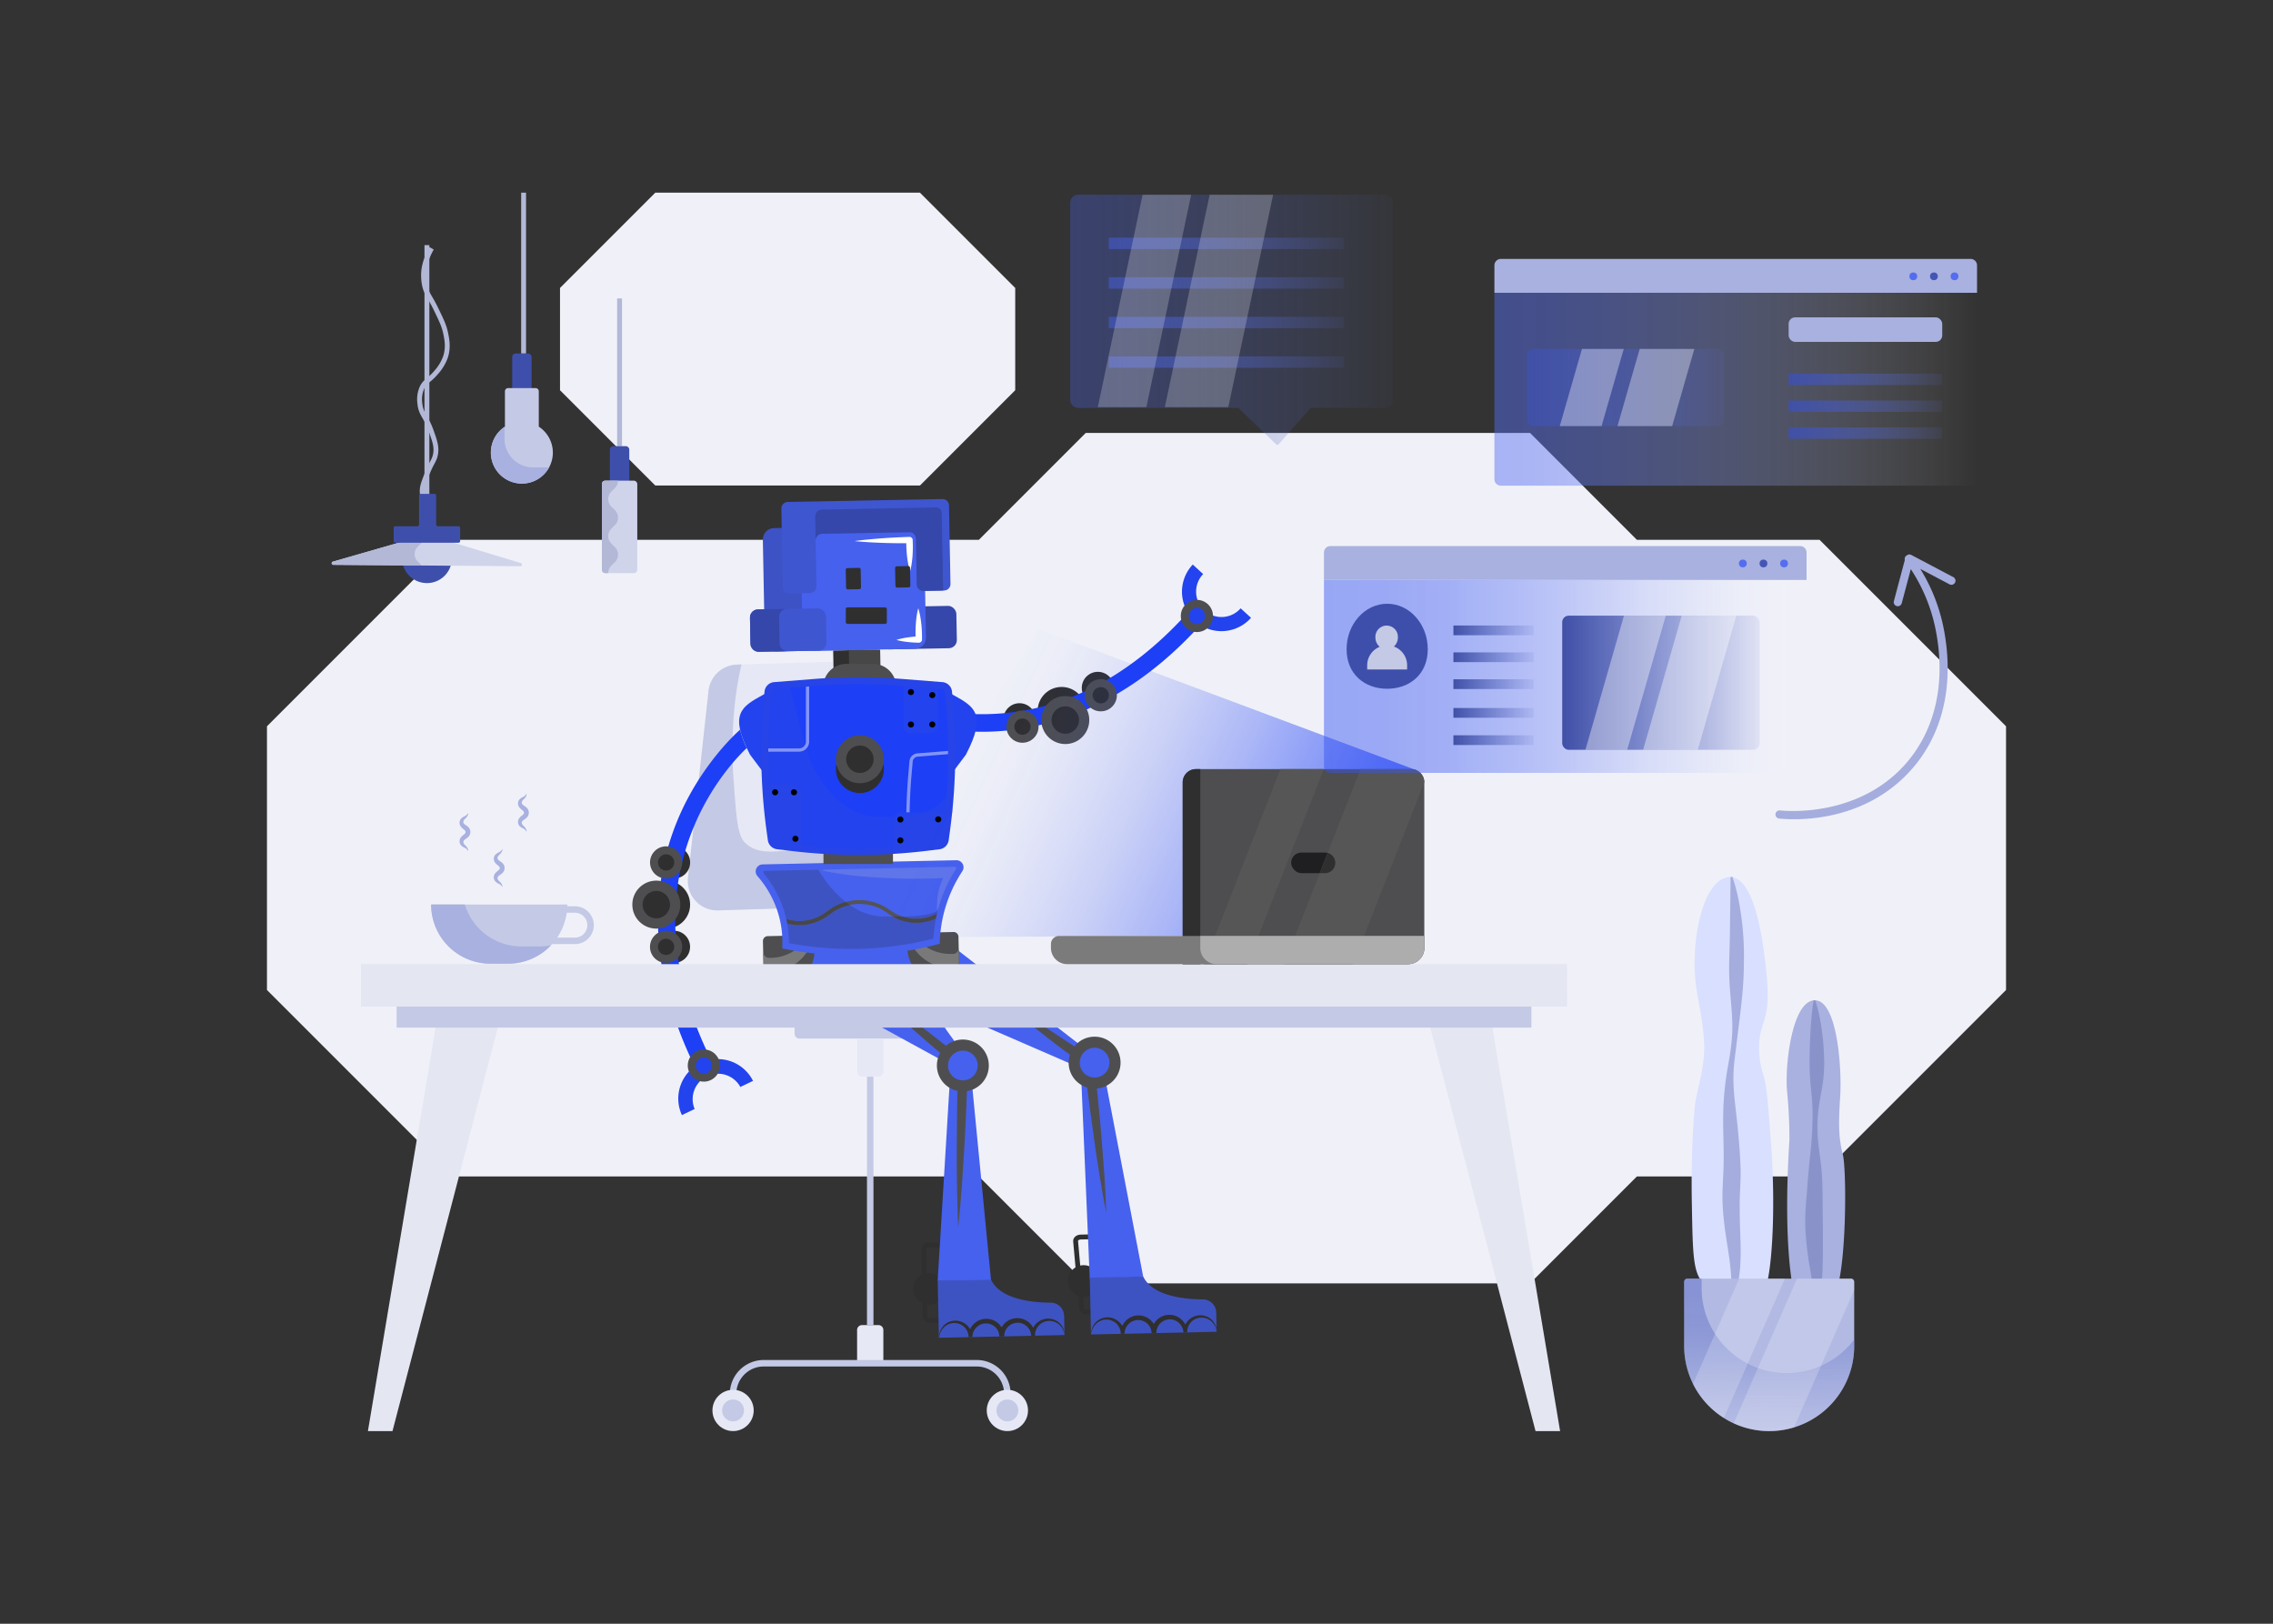 <svg xmlns="http://www.w3.org/2000/svg" xmlns:xlink="http://www.w3.org/1999/xlink" data-name="Layer 1" viewBox="0 0 1400 1000" id="Robotworkinginoffice"><rect x="0" y="0" width="1400" height="1000" fill="#333333" stroke="none"/><defs><linearGradient id="b" x1="582.97" x2="860.88" y1="473.58" y2="601.06" gradientUnits="userSpaceOnUse"><stop offset="0" stop-color="#2142f0" stop-opacity="0" class="stopColorf09f21 svgShape"></stop><stop offset=".11" stop-color="#2142f0" stop-opacity=".02" class="stopColorf0a021 svgShape"></stop><stop offset=".23" stop-color="#2142f1" stop-opacity=".08" class="stopColorf1a321 svgShape"></stop><stop offset=".37" stop-color="#2041f2" stop-opacity=".18" class="stopColorf2a720 svgShape"></stop><stop offset=".52" stop-color="#2041f4" stop-opacity=".32" class="stopColorf4ad20 svgShape"></stop><stop offset=".68" stop-color="#2042f6" stop-opacity=".49" class="stopColorf6b620 svgShape"></stop><stop offset=".83" stop-color="#1f41f9" stop-opacity=".7" class="stopColorf9bf1f svgShape"></stop></linearGradient><linearGradient id="a" x1="659.18" x2="857.8" y1="196.95" y2="196.95" gradientUnits="userSpaceOnUse"><stop offset="0" stop-color="#4050a6" class="stopColor4058a6 svgShape"></stop><stop offset="1" stop-color="#5869c3" stop-opacity=".1" class="stopColor5884c3 svgShape"></stop></linearGradient><linearGradient id="c" x1="682.97" x2="827.84" y1="149.87" y2="149.87" xlink:href="#a"></linearGradient><linearGradient id="d" x1="682.97" x2="827.84" y1="174.25" y2="174.25" xlink:href="#a"></linearGradient><linearGradient id="e" x1="682.97" x2="827.84" y1="198.62" y2="198.62" xlink:href="#a"></linearGradient><linearGradient id="f" x1="682.97" x2="827.84" y1="222.99" y2="222.99" xlink:href="#a"></linearGradient><linearGradient id="g" x1="1090.37" x2="1089.41" y1="901.1" y2="796.4" gradientUnits="userSpaceOnUse"><stop offset="0" stop-color="#ffffff" stop-opacity="0" class="stopColorffffff svgShape"></stop><stop offset=".01" stop-color="#fcfcfe" stop-opacity=".02" class="stopColorfcfdfe svgShape"></stop><stop offset=".14" stop-color="#d1d6ef" stop-opacity=".27" class="stopColord1ddef svgShape"></stop><stop offset=".28" stop-color="#acb4e1" stop-opacity=".5" class="stopColoracc2e1 svgShape"></stop><stop offset=".43" stop-color="#8e99d6" stop-opacity=".68" class="stopColor8eacd6 svgShape"></stop><stop offset=".57" stop-color="#7684ce" stop-opacity=".82" class="stopColor769ace svgShape"></stop><stop offset=".71" stop-color="#6575c8" stop-opacity=".92" class="stopColor658ec8 svgShape"></stop><stop offset=".85" stop-color="#5b6cc4" stop-opacity=".98" class="stopColor5b86c4 svgShape"></stop><stop offset="1" stop-color="#5869c3" class="stopColor5884c3 svgShape"></stop></linearGradient><linearGradient id="h" x1="815.46" x2="1112.72" y1="416.57" y2="416.57" gradientUnits="userSpaceOnUse"><stop offset="0" stop-color="#3452f2" class="stopColorf2ba34 svgShape"></stop><stop offset=".13" stop-color="#3755f2" stop-opacity=".98" class="stopColorf2bb37 svgShape"></stop><stop offset=".26" stop-color="#415df3" stop-opacity=".94" class="stopColorf3be41 svgShape"></stop><stop offset=".39" stop-color="#526cf4" stop-opacity=".85" class="stopColorf4c452 svgShape"></stop><stop offset=".52" stop-color="#697ff5" stop-opacity=".74" class="stopColorf5cc69 svgShape"></stop><stop offset=".64" stop-color="#8698f7" stop-opacity=".59" class="stopColorf7d686 svgShape"></stop><stop offset=".77" stop-color="#abb7fa" stop-opacity=".41" class="stopColorfae2ab svgShape"></stop><stop offset=".89" stop-color="#d5dbfc" stop-opacity=".21" class="stopColorfcf1d5 svgShape"></stop><stop offset="1" stop-color="#ffffff" stop-opacity="0" class="stopColorffffff svgShape"></stop></linearGradient><linearGradient id="i" x1="962.21" x2="1083.75" y1="420.47" y2="420.47" xlink:href="#a"></linearGradient><linearGradient id="j" x1="895.2" x2="944.66" y1="388.22" y2="388.22" xlink:href="#a"></linearGradient><linearGradient id="k" x1="895.2" x2="944.66" y1="404.78" y2="404.78" xlink:href="#a"></linearGradient><linearGradient id="l" x1="895.2" x2="944.66" y1="421.34" y2="421.34" xlink:href="#a"></linearGradient><linearGradient id="m" x1="895.2" x2="944.66" y1="455.83" y2="455.83" xlink:href="#a"></linearGradient><linearGradient id="n" x1="895.2" x2="944.66" y1="439.03" y2="439.03" xlink:href="#a"></linearGradient><linearGradient id="o" x1="920.45" x2="1217.71" y1="239.72" y2="239.72" gradientUnits="userSpaceOnUse"><stop offset="0" stop-color="#546df2" class="stopColorf25654 svgShape"></stop><stop offset=".09" stop-color="#5870f2" stop-opacity=".97" class="stopColorf25a58 svgShape"></stop><stop offset=".22" stop-color="#657bf3" stop-opacity=".9" class="stopColorf36765 svgShape"></stop><stop offset=".37" stop-color="#798df5" stop-opacity=".78" class="stopColorf57b79 svgShape"></stop><stop offset=".54" stop-color="#96a5f7" stop-opacity=".62" class="stopColorf79796 svgShape"></stop><stop offset=".72" stop-color="#bac4fa" stop-opacity=".4" class="stopColorfabbba svgShape"></stop><stop offset=".9" stop-color="#e6eafd" stop-opacity=".15" class="stopColorfde6e6 svgShape"></stop><stop offset="1" stop-color="#ffffff" stop-opacity="0" class="stopColorffffff svgShape"></stop></linearGradient><linearGradient id="p" x1="940.39" x2="1061.93" y1="238.65" y2="238.65" xlink:href="#a"></linearGradient><linearGradient id="q" x1="1101.67" x2="1196.28" y1="233.6" y2="233.6" xlink:href="#a"></linearGradient><linearGradient id="r" x1="1101.67" x2="1196.28" y1="250.16" y2="250.16" xlink:href="#a"></linearGradient><linearGradient id="s" x1="1101.67" x2="1196.28" y1="266.72" y2="266.72" xlink:href="#a"></linearGradient></defs><polygon fill="#f0f1f8" points="1120.72 332.45 1008.2 332.45 942.38 266.62 668.75 266.62 602.92 332.45 279.27 332.45 164.43 447.29 164.43 609.7 279.27 724.54 602.92 724.54 668.75 790.37 942.38 790.37 1008.2 724.54 1120.72 724.54 1235.57 609.7 1235.57 447.29 1120.72 332.45" class="colorf0f3f8 svgShape"></polygon><polygon fill="#f0f1f8" points="566.61 118.65 403.62 118.65 344.93 177.34 344.93 240.33 403.62 299.02 566.61 299.02 625.3 240.33 625.3 177.34 566.61 118.65" class="colorf0f3f8 svgShape"></polygon><g data-name="Robot\Leg\Front" fill="#000000" class="color000000 svgShape"><path fill="#e6e8f5" d="M531.85,557.87l-89.47,2.81a18.15,18.15,0,0,1-18.62-20.13l12.63-115.08a18.18,18.18,0,0,1,17.49-16.17l57-1.79a18.17,18.17,0,0,1,18.47,15l19.84,114.06A18.16,18.16,0,0,1,531.85,557.87Z" class="colore6eaf5 svgShape"></path><path fill="#c4c9e5" d="M458.48,518.57c-4.15-4.37-5-15.18-6.54-36.78a264.83,264.83,0,0,1,.76-49.34,212.94,212.94,0,0,1,4-23.24l-2.81.09a18.18,18.18,0,0,0-17.49,16.17L423.76,540.55a18.15,18.15,0,0,0,18.62,20.13l89.47-2.81a18.16,18.16,0,0,0,17.33-21.26l-1.17-6.7c-3.11-1.14-6.25-2.15-9.13-3.08C498.35,513.75,472.65,533.48,458.48,518.57Z" class="colorc4cee5 svgShape"></path><path fill="#e6e8f5" d="M436.26,628.46a4.29,4.29,0,0,1-4.19-5.17c2.59-12.15,14.83-14.86,29.53-14.86H610.39c14.7,0,26.93,2.71,29.53,14.86a4.29,4.29,0,0,1-4.2,5.17Z" class="colore6eaf5 svgShape"></path><path fill="#c4c9e5" d="M502.13 608.43H461.6c-14.7 0-26.94 2.71-29.53 14.86a4.29 4.29 0 004.19 5.17H472.1C472.1 611.88 485.55 608.43 502.13 608.43zM489.4 628.46h93.19a0 0 0 010 0v8.17a3 3 0 01-3 3H492.4a3 3 0 01-3-3v-8.17A0 0 0 01489.4 628.46z" class="colorc4cee5 svgShape"></path><path fill="#e6e8f5" d="M527.91 639.63h16.17a0 0 0 010 0v20.49a3 3 0 01-3 3H530.91a3 3 0 01-3-3V639.63a0 0 0 010 0zM530.91 816.08h10.17a3 3 0 013 3v20.49a0 0 0 010 0H527.91a0 0 0 010 0V819.08a3 3 0 013-3z" class="colore6eaf5 svgShape"></path><rect width="4" height="152.96" x="533.99" y="663.12" fill="#c4c9e5" class="colorc4cee5 svgShape"></rect><path fill="#c4c9e5" d="M622.47,858.44h-4a16.89,16.89,0,0,0-16.87-16.87H470.39a16.88,16.88,0,0,0-16.87,16.87h-4a20.89,20.89,0,0,1,20.87-20.87H601.6A20.89,20.89,0,0,1,622.47,858.44Z" class="colorc4cee5 svgShape"></path><circle cx="451.52" cy="868.64" r="12.71" fill="#e6e8f5" class="colore6eaf5 svgShape"></circle><circle cx="451.52" cy="868.64" r="6.74" fill="#c4c9e5" class="colorc4cee5 svgShape"></circle><circle cx="620.47" cy="868.64" r="12.71" fill="#e6e8f5" class="colore6eaf5 svgShape"></circle><circle cx="620.47" cy="868.64" r="6.74" fill="#c4c9e5" class="colorc4cee5 svgShape"></circle><circle cx="572.18" cy="793.73" r="9.71" fill="#2f2f30" class="color30302f svgShape"></circle><path fill="none" stroke="#2f2f30" stroke-miterlimit="10" stroke-width="3" d="M582.67,767.16l-10.22-.52c-1.9-.1-3.48,1-3.45,2.29l.68,41.69c0,1.26,1.43,2.32,3.21,2.42l6.11.31" class="colorStroke30302f svgStroke"></path><polygon fill="#4661ee" points="610.46 789 577.53 788.88 585.61 656 477.37 596.78 530.43 561.66 597.4 654.4 610.46 789" class="coloree465e svgShape"></polygon><path fill="#4e4e50" d="M473.21,576.23H498.9a3,3,0,0,1,3,3v5.88a22.8,22.8,0,0,1-22.8,22.8h-5.88a3,3,0,0,1-3-3V579.23a3,3,0,0,1,3-3Z" transform="rotate(-1.24 487.099 593.523)" class="color4e4f50 svgShape"></path><path fill="#79797a" d="M475,589.89l-1.28,0a3.54,3.54,0,0,1-3.61-3.46l.18,8.49a3.52,3.52,0,0,0,3.61,3.45l1.28,0a26.87,26.87,0,0,0,26.28-27.45l0-1.28a3.53,3.53,0,0,0-.57-1.84A26.87,26.87,0,0,1,475,589.89Z" class="color79797a svgShape"></path><path fill="#4e4e50" d="M537.06,610.47c5.08,3.3,10,6.81,14.92,10.3s9.76,7.1,14.55,10.76,9.55,7.36,14.31,11.05,9.41,7.53,14.11,11.3l1.14.92,0,1.49q-.37,12.45-.88,24.9c-.41,8.3-.7,16.61-1.22,24.9s-1,16.59-1.6,24.89-1.28,16.58-2.19,24.86c-.43-8.32-.58-16.63-.75-25s-.18-16.63-.14-24.94.15-16.61.22-24.92.33-16.61.57-24.91l1.1,2.4c-4.63-3.85-9.29-7.67-13.9-11.56s-9.19-7.79-13.68-11.82-9-8-13.45-12.1S541.3,614.8,537.06,610.47Z" class="color4e4f50 svgShape"></path><circle cx="667.43" cy="788.88" r="9.71" fill="#2f2f30" class="color30302f svgShape"></circle><path fill="none" stroke="#2f2f30" stroke-miterlimit="10" stroke-width="3" d="M676,761.61l-10.24.23c-1.9,0-3.39,1.2-3.27,2.54l3.73,41.53c.11,1.25,1.6,2.2,3.37,2.17l6.12-.14" class="colorStroke30302f svgStroke"></path><polygon fill="#4661ee" points="671.22 787.68 704.11 786.14 678.74 653.98 584.5 581 493.28 582.98 665.7 657.84 671.22 787.68" class="coloree465e svgShape"></polygon><path fill="#4e4e50" d="M561.9,574.31h5.88a22.8,22.8,0,0,1,22.8,22.8V603a3,3,0,0,1-3,3H561.9a3,3,0,0,1-3-3V577.31A3,3,0,0,1,561.9,574.31Z" transform="rotate(178.76 574.762 590.133)" class="color4e4f50 svgShape"></path><path fill="#79797a" d="M585.72,587.49l1.28,0a3.52,3.52,0,0,0,3.45-3.61l.19,8.48a3.55,3.55,0,0,1-3.46,3.62l-1.28,0a26.86,26.86,0,0,1-27.44-26.28l0-1.28a3.47,3.47,0,0,1,.49-1.86A26.89,26.89,0,0,0,585.72,587.49Z" class="color79797a svgShape"></path><path fill="#3e53c2" d="M671.22,786.85l.76,35,77.37-1.68-.25-11.86a8.26,8.26,0,0,0-8.25-8.07c-11.29-.06-31.07-2-36.74-14.15h0Z" class="colorc23e56 svgShape"></path><path fill="#2f2f30" d="M672.18,821.89a9.64,9.64,0,0,1,2.37-7.16,10.15,10.15,0,0,1,7.05-3.42,10.46,10.46,0,0,1,7.57,2.7,10.68,10.68,0,0,1,3.47,7.44l-2.34,0a10.75,10.75,0,0,1,2.9-7.81A11,11,0,0,1,712.26,821l-3,.07A11,11,0,0,1,728,812.93a10.76,10.76,0,0,1,3.24,7.68l-2.34,0a10.62,10.62,0,0,1,3.14-7.58,10.46,10.46,0,0,1,7.45-3,10.17,10.17,0,0,1,7.19,3.11,9.67,9.67,0,0,1,2.68,7.06,9.62,9.62,0,0,0-3.26-6.46,9.14,9.14,0,0,0-6.58-2.24,8.77,8.77,0,0,0-6.06,2.92,8.64,8.64,0,0,0-2.22,6.17l-2.34,0a8.62,8.62,0,0,0-2.71-5.83,8.33,8.33,0,0,0-11.68.36,8.21,8.21,0,0,0-2.24,5.83l-3,.07a8.22,8.22,0,0,0-2.49-5.74,8.36,8.36,0,0,0-11.69.15,8.58,8.58,0,0,0-2.45,6l-2.34,0a8.69,8.69,0,0,0-2.48-6.08,8.83,8.83,0,0,0-6.19-2.65,9.19,9.19,0,0,0-6.48,2.53A9.62,9.62,0,0,0,672.18,821.89Z" class="color30302f svgShape"></path><path fill="#3e53c2" d="M577.55,788.88l.76,35,77.37-1.68-.26-11.86a8.25,8.25,0,0,0-8.24-8.07c-11.29-.06-31.07-2-36.74-14.15h0Z" class="colorc23e56 svgShape"></path><path fill="#2f2f30" d="M578.5,823.93a9.69,9.69,0,0,1,2.38-7.17,10.15,10.15,0,0,1,7-3.42,10.51,10.51,0,0,1,7.57,2.7,10.63,10.63,0,0,1,3.46,7.44l-2.33,0a10.75,10.75,0,0,1,2.9-7.81,11,11,0,0,1,15.6-.45,11.16,11.16,0,0,1,3.46,7.79l-3,.06a11.19,11.19,0,0,1,3.12-7.93,11,11,0,0,1,15.61-.23,10.77,10.77,0,0,1,3.24,7.69l-2.34.05a10.68,10.68,0,0,1,3.13-7.59,10.54,10.54,0,0,1,7.46-3,10.21,10.21,0,0,1,7.19,3.11,9.69,9.69,0,0,1,2.68,7.06,9.66,9.66,0,0,0-3.26-6.46,9.18,9.18,0,0,0-6.58-2.24,8.77,8.77,0,0,0-6.06,2.92,8.65,8.65,0,0,0-2.22,6.18l-2.34.05a8.59,8.59,0,0,0-2.72-5.84,8.32,8.32,0,0,0-11.67.36,8.19,8.19,0,0,0-2.24,5.84l-3,.06a8.13,8.13,0,0,0-2.48-5.73,8.34,8.34,0,0,0-11.69.14,8.63,8.63,0,0,0-2.46,6l-2.33,0a8.69,8.69,0,0,0-2.48-6.08A8.87,8.87,0,0,0,588,814.8a9.18,9.18,0,0,0-6.48,2.53A9.67,9.67,0,0,0,578.5,823.93Z" class="color30302f svgShape"></path><circle cx="593.05" cy="656.2" r="16" fill="#4e4e50" class="color4e4f50 svgShape"></circle><circle cx="593.05" cy="656.2" r="9.15" fill="#4661ee" class="coloree465e svgShape"></circle><path fill="#2f2f30" d="M576.85,579.65a208.36,208.36,0,0,1-93,2.83,63.67,63.67,0,0,0-2.31-19.37A64.38,64.38,0,0,0,468,538.26a2.35,2.35,0,0,1,1.73-3.89l119.3-2.59a2.36,2.36,0,0,1,2,3.66,86.34,86.34,0,0,0-14.22,44.21Z" class="color30302f svgShape"></path><path fill="#4661ee" d="M576.85,579.65a208.36,208.36,0,0,1-93,2.83,63.67,63.67,0,0,0-2.31-19.37A64.38,64.38,0,0,0,468,538.26a2.35,2.35,0,0,1,1.73-3.89l119.3-2.59a2.36,2.36,0,0,1,2,3.66,86.34,86.34,0,0,0-14.22,44.21Z" class="coloree465e svgShape"></path><path fill="#3e53c2" d="M579.43,561.8c.17-.7.37-1.35.56-2-8.18,4.56-17.5,5-36.92,4.55-17.72-.46-32.42-16.71-40.21-30.67l-32.81.72c.12,2.28.25,4.57.41,6.85a63.22,63.22,0,0,1,13.4,41.26,208.36,208.36,0,0,0,93-2.83A86.22,86.22,0,0,1,579.43,561.8Z" class="colorc23e56 svgShape"></path><path fill="#545455" d="M548.17,560.57a31.63,31.63,0,0,0-37.35-.24l-2.52,1.8a27.12,27.12,0,0,1-26.19,3.17c.22.93.42,1.83.6,2.73a29.47,29.47,0,0,0,27-4l2.51-1.8a29.31,29.31,0,0,1,34.58.22,29.61,29.61,0,0,0,32,2c.19-.9.4-1.8.64-2.71,0-.18.1-.35.14-.53a27.29,27.29,0,0,1-31.4-.7Z" class="color545554 svgShape"></path><path fill="#474748" d="M521 555.49a31.63 31.63 0 00-10.18 4.84l-2.52 1.8a27.12 27.12 0 01-26.19 3.17c.22.93.42 1.83.6 2.73h0a29.47 29.47 0 0027-4l2.51-1.8a29.42 29.42 0 0111.28-4.92C522.63 556.74 521.81 556.12 521 555.49zM565 565.89a27.35 27.35 0 01-9.29-1.43c-1.81 0-3.74 0-5.79 0a29.49 29.49 0 0028.88.06h0c.19-.9.4-1.8.64-2.71 0-.18.1-.35.14-.53A27.32 27.32 0 01565 565.89z" class="color484748 svgShape"></path><path fill="#5f75ea" d="M505.67,536a208,208,0,0,1,26.48-3.67c8.82-.73,17.63-1.06,26.45-1.12,2.21,0,4.41,0,6.62,0s4.41,0,6.61.12,4.41.12,6.62.24l3.3.15,1.66.1.54,0a7.66,7.66,0,0,1,1.11.14,6.88,6.88,0,0,1,2.2.89,6.57,6.57,0,0,1,2.75,3.6,6.37,6.37,0,0,1-.25,4.45,5.2,5.2,0,0,1-.52,1l-.13.21-.06.07-.13.16-.51.64-1,1.24c-1.32,1.66-2.57,3.27-3.7,5-2.3,3.47-4.22,7.53-6.57,11.47a46,46,0,0,1,1.46-13.73,39.81,39.81,0,0,1,2.58-6.63l.76-1.55.39-.76.1-.18.05-.1s0,0,0,0-.09.14-.15.22a1.76,1.76,0,0,0,.54,2.29,1.92,1.92,0,0,0,.66.32,1.36,1.36,0,0,0,.29.06c.09,0,0,0-.08,0h-.21l-1.65.1-3.32.13c-2.2.1-4.41.15-6.62.19s-4.41.07-6.62.08-4.42,0-6.63,0c-8.83-.12-17.66-.5-26.5-1.29A206.09,206.09,0,0,1,505.67,536Z" class="colorea5f7a svgShape"></path><path fill="#4661ee" d="M524.21,588.42a210.26,210.26,0,0,1-40.74-4l-1.67-.33.06-1.7a61.29,61.29,0,0,0-2.24-18.76,61.91,61.91,0,0,0-13.1-24.07,4.35,4.35,0,0,1,3.2-7.21L589,529.78a4.35,4.35,0,0,1,3.73,6.76,84.89,84.89,0,0,0-11.37,25.75,83.87,83.87,0,0,0-2.52,17.44l-.06,1.48-1.44.38a210.33,210.33,0,0,1-46.41,6.72C528.7,588.39,526.45,588.42,524.21,588.42Zm-38.32-7.58a206.06,206.06,0,0,0,89-2.76,88.28,88.28,0,0,1,14.48-43.74.35.35,0,0,0,0-.38.34.34,0,0,0-.32-.18l-119.29,2.59a.34.34,0,0,0-.33.21.31.31,0,0,0,.06.37,65.86,65.86,0,0,1,13.93,25.62A64.86,64.86,0,0,1,485.89,580.84Z" class="coloree465e svgShape"></path><path fill="#4e4e50" d="M620.88,619c4.55,2.42,8.94,5.06,13.34,7.68s8.72,5.36,13,8.16,8.52,5.63,12.79,8.46,8.39,5.82,12.59,8.73l1.09.75.16,1.36c.86,7.71,1.7,15.43,2.46,23.16s1.54,15.45,2.13,23.2,1.23,15.48,1.77,23.24.94,15.52,1.16,23.31c-1.54-7.64-2.81-15.31-4.09-23s-2.41-15.36-3.49-23.05-2.08-15.39-3.12-23.08-1.9-15.42-2.78-23.13l1.24,2.11c-4.13-3-8.29-6-12.4-9s-8.21-6.1-12.21-9.28-8-6.34-12-9.57S624.66,622.54,620.88,619Z" class="color4e4f50 svgShape"></path><circle cx="674.19" cy="654.44" r="16" fill="#4e4e50" class="color4e4f50 svgShape"></circle><circle cx="674.19" cy="654.44" r="9.15" fill="#4661ee" class="coloree465e svgShape"></circle></g><g data-name="Robot\Head\Front" fill="#000000" class="color000000 svgShape"><rect width="19.3" height="15.95" x="513.34" y="400.41" fill="#2f2f30" transform="rotate(178.92 522.978 408.4)" class="color30302f svgShape"></rect><rect width="46.85" height="26.09" x="542.37" y="373.44" fill="#3547aa" rx="5" transform="rotate(178.92 565.788 386.506)" class="coloraa3552 svgShape"></rect><rect width="76.02" height="76.02" x="470.46" y="324.59" fill="#3c52c5" rx="7" transform="rotate(178.92 508.458 362.614)" class="colorc53c56 svgShape"></rect><rect width="76.02" height="76.02" x="493.76" y="324.15" fill="#4661ee" rx="7" transform="rotate(178.92 531.764 362.174)" class="coloree465e svgShape"></rect><rect width="13.13" height="9.2" x="518.49" y="351.22" fill="#2f2f30" rx="1" transform="rotate(88.9 525.067 356.374)" class="color30302f svgShape"></rect><rect width="25.29" height="10.2" x="521.49" y="373.47" fill="#2f2f30" rx="1" transform="rotate(180 533.861 378.859)" class="color30302f svgShape"></rect><rect width="46.85" height="26.09" x="462.09" y="374.95" fill="#3f56d1" rx="5" transform="rotate(178.92 485.506 388.01)" class="colord13f5b svgShape"></rect><path fill="#3547aa" d="M466.85,375.3l17.9-.33a5,5,0,0,0-4.9,5.09l.3,16.09a5,5,0,0,0,5.09,4.9l-17.9.34a5,5,0,0,1-5.1-4.9l-.3-16.09A5,5,0,0,1,466.85,375.3Z" class="coloraa3552 svgShape"></path><path fill="#3f56d1" d="M481.26,313.2l.91,48.34a4,4,0,0,0,4.07,3.92l12.75-.24a4,4,0,0,0,3.93-4.07l-.54-28.34a4,4,0,0,1,3.93-4.07l53.77-1a4,4,0,0,1,4.07,3.92l.53,28.33a4,4,0,0,0,4.08,3.93l12.75-.24a4,4,0,0,0,3.92-4.08l-.91-48.33a4,4,0,0,0-4.07-3.92l-95.27,1.79A4,4,0,0,0,481.26,313.2Z" class="colord13f5b svgShape"></path><path fill="#3547aa" d="M506.2,313.84l70.38-1.33a3.37,3.37,0,0,1,3.43,3.3l.9,47.87-12.15.23a4,4,0,0,1-4.08-3.93l-.53-28.33a4,4,0,0,0-4.07-3.92l-53.77,1a4,4,0,0,0-3.92,4l-.28-14.67A4.17,4.17,0,0,1,506.2,313.84Z" class="coloraa3552 svgShape"></path><rect width="19.3" height="15.95" x="522.99" y="400.23" fill="#474748" transform="rotate(178.92 532.625 408.22)" class="color474748 svgShape"></rect><path fill="#ffffff" d="M565.58 374.6a39.36 39.36 0 011.18 4.79c.3 1.6.52 3.2.7 4.8a81.4 81.4 0 01.43 9.62v.13A1.89 1.89 0 01566 395.8c-2.3 0-4.61-.16-6.92-.41-1.16-.13-2.31-.28-3.47-.5a30.89 30.89 0 01-3.47-.78 30.63 30.63 0 013.44-.91c1.15-.27 2.3-.46 3.45-.63 2.3-.34 4.6-.56 6.9-.68l-1.92 2a81.28 81.28 0 01.08-9.62c.11-1.61.27-3.22.51-4.83A37.73 37.73 0 01565.58 374.6zM560.52 351.85a34.85 34.85 0 01-1.18-4.79c-.3-1.6-.53-3.2-.7-4.8a81.51 81.51 0 01-.44-9.62l2 1.91q-8.46.06-16.92-.22c-2.82-.12-5.65-.22-8.47-.41s-5.65-.38-8.47-.68c2.81-.42 5.62-.73 8.44-1s5.63-.5 8.45-.72c5.63-.41 11.26-.68 16.9-.86a1.91 1.91 0 012 1.82v.09a81.43 81.43 0 01-.07 9.63c-.11 1.61-.29 3.22-.53 4.83A36 36 0 01560.52 351.85z" class="colorffffff svgShape"></path><rect width="13.13" height="9.2" x="549.41" y="350.64" fill="#2f2f30" rx="1" transform="rotate(88.92 555.988 355.265)" class="color30302f svgShape"></rect></g><g data-name="Robot\Body\Front" fill="#000000" class="color000000 svgShape"><circle cx="627.94" cy="442.99" r="9.91" fill="#2f2f30" class="color30302f svgShape"></circle><circle cx="653.88" cy="437.84" r="14.78" fill="#2f2f30" class="color30302f svgShape"></circle><circle cx="676.2" cy="423.66" r="9.91" fill="#2f2f30" class="color30302f svgShape"></circle><circle cx="415.16" cy="531.13" r="9.91" fill="#2f2f30" class="color30302f svgShape"></circle><circle cx="410.28" cy="557.12" r="14.78" fill="#2f2f30" class="color30302f svgShape"></circle><circle cx="415.13" cy="583.12" r="9.91" fill="#2f2f30" class="color30302f svgShape"></circle><rect width="42.8" height="16.42" x="507.2" y="515.68" fill="#4e4e50" class="color4e4f50 svgShape"></rect><path fill="#1d3ff6" d="M578.35,520.85l-7.56.93a347.25,347.25,0,0,1-84.38,0l-7.56-.93a4.35,4.35,0,0,1-3.77-3.72l-.86-6.33a347.08,347.08,0,0,1-1.86-76.64l.69-8a4.33,4.33,0,0,1,4-3.95l24.43-1.92a348.79,348.79,0,0,1,54.28,0l24.43,1.92a4.34,4.34,0,0,1,4,3.95l.69,8A347.08,347.08,0,0,1,583,510.8l-.86,6.33A4.35,4.35,0,0,1,578.35,520.85Z" class="colorf6be1d svgShape"></path><path fill="#2343ee" d="M582.12,517.13l.86-6.33q1.49-10.95,2.26-21.95c-14,13.89-19.48,15.2-47.19,13.89-17.75-.83-31.86-18.79-38.16-32.41-4.54-9.81-12.52-45.35-13.94-48.77l-8.92.7a4.33,4.33,0,0,0-4,3.95l-.69,8a347.09,347.09,0,0,0,1.86,76.64l.86,6.33a4.35,4.35,0,0,0,3.77,3.72l7.56.93a347.25,347.25,0,0,0,84.38,0l7.56-.93A4.35,4.35,0,0,0,582.12,517.13Z" class="coloree9e23 svgShape"></path><path fill="#1d3ff6" d="M545.9,427.67a55.07,55.07,0,0,1-8.94,8h0c1.07.57,29.09,14.78,66.86,15,34.76.21,86.67-11.24,136.61-67l-8.08-7.24c-37.78,42.19-80.83,63.53-128,63.41C574,439.81,551.67,430.37,545.9,427.67Z" class="colorf6be1d svgShape"></path><circle cx="656.14" cy="443.45" r="14.78" fill="#4e4e50" class="color4e4f50 svgShape"></circle><circle cx="656.14" cy="443.45" r="8.45" fill="#2f2f30" class="color30302f svgShape"></circle><circle cx="629.76" cy="447.52" r="9.91" fill="#4e4e50" class="color4e4f50 svgShape"></circle><circle cx="629.76" cy="447.52" r="5.01" fill="#2f2f30" class="color30302f svgShape"></circle><circle cx="678.01" cy="428.18" r="9.91" fill="#4e4e50" class="color4e4f50 svgShape"></circle><circle cx="678.01" cy="428.18" r="5.01" fill="#2f2f30" class="color30302f svgShape"></circle><path fill="#2343ee" d="M770.54,380.49l-6.4-5.85a15.64,15.64,0,1,1-23.08-21.1l-6.4-5.85a24.31,24.31,0,1,0,35.88,32.8Z" class="coloree9e23 svgShape"></path><circle cx="737.2" cy="379.35" r="9.91" fill="#4e4e50" class="color4e4f50 svgShape"></circle><circle cx="737.2" cy="379.35" r="5.01" fill="#2343ee" class="coloree9e23 svgShape"></circle><path fill="#8295f8" d="M492.18 462.92h-22.1v-1c.06-9.36.49-18.73 1.28-27.84l.69-7.95a5.33 5.33 0 014.9-4.86l21.43-1.68v37.13A6.21 6.21 0 01492.18 462.92zm-20.09-2h20.09a4.21 4.21 0 004.2-4.21v-35l-19.27 1.51a3.33 3.33 0 00-3.07 3l-.69 7.95C472.6 443 472.17 451.94 472.09 460.92zM580.3 505.61H558.19v-1c.06-9.37.49-18.73 1.28-27.84l.69-7.95a5.31 5.31 0 014.89-4.86l21.44-1.68v37.13A6.21 6.21 0 01580.3 505.61zm-20.09-2H580.3a4.21 4.21 0 004.2-4.2v-35L565.22 466a3.32 3.32 0 00-3.06 3l-.69 7.95C560.71 485.67 560.29 494.64 560.21 503.61z" class="colorf8e782 svgShape"></path><path fill="#2343ee" d="M556.43 420.4v26.81a4.33 4.33 0 004.34 4.33h12.79a4.33 4.33 0 004.33-4.33V422.08zM554.53 500.28a4.34 4.34 0 00-4.34 4.34v19q10.32-.63 20.6-1.89l7.56-.93a4.35 4.35 0 003.77-3.72l.86-6.33c.47-3.5.88-7 1.25-10.52z" class="coloree9e23 svgShape"></path><path fill="#2644e7" d="M570.18 500.28c-5.1 2.2-10.93 2.9-19.71 2.85a4.38 4.38 0 00-.28 1.49v19q10.23-.63 20.43-1.87l.17 0 7.56-.93a4.31 4.31 0 003-1.75 4.25 4.25 0 00.8-2l.86-6.33c.47-3.5.88-7 1.25-10.52zM487.11 483.12H471.6q.76 13.88 2.62 27.68l.86 6.33a4.35 4.35 0 003.77 3.72l7.56.93c2.4.29 4.8.53 7.2.77V489.62A6.5 6.5 0 00487.11 483.12z" class="colore77b26 svgShape"></path><path fill="#4e4e50" d="M551.67,420.06a14.32,14.32,0,0,0-14-11.21H521.32a14.3,14.3,0,0,0-13.93,11.09A346.17,346.17,0,0,1,551.67,420.06Z" class="color4e4f50 svgShape"></path><path fill="#2343ee" d="M471.06 476.87l-9.1-12.1c-13-25-5.38-29.55 8-36.84l3.14-1.72zM585.83 476.87l9.1-12.1c13-25 5.38-29.55-7.95-36.84l-3.13-1.72z" class="coloree9e23 svgShape"></path><path fill="#2644e7" d="M528.6,526.52a348.25,348.25,0,0,1-42.45-2.59l-7.56-.93a6.49,6.49,0,0,1-5.65-5.58l-.87-6.33A350.2,350.2,0,0,1,470.2,434l.69-8a6.47,6.47,0,0,1,6-5.92l24.43-1.92a350.69,350.69,0,0,1,54.62,0l24.43,1.92a6.47,6.47,0,0,1,6,5.92l.69,8a350.2,350.2,0,0,1-1.87,77.12l-.87,6.33a6.49,6.49,0,0,1-5.65,5.58l-7.56.93A348.37,348.37,0,0,1,528.6,526.52Zm0-105.07c-9,0-18,.35-27,1.06l-24.43,1.91a2.17,2.17,0,0,0-2,2l-.69,8a345.09,345.09,0,0,0,1.85,76.15l.86,6.34a2.16,2.16,0,0,0,1.88,1.86l7.57.93a344.83,344.83,0,0,0,83.84,0l7.57-.93a2.16,2.16,0,0,0,1.88-1.86l.86-6.34a345.09,345.09,0,0,0,1.85-76.15l-.69-8a2.17,2.17,0,0,0-2-2l-24.43-1.91C546.62,421.8,537.61,421.45,528.6,421.45Z" class="colore77b26 svgShape"></path><path fill="#1d3ff6" d="M459.94,460.7a55.09,55.09,0,0,1-4.12-11.29h0c-.93.78-24.55,21.49-38.83,56.46-13.14,32.17-21.85,84.62,11.29,151.73l9.72-4.8c-25.08-50.78-28.84-98.67-11.17-142.36C438.2,482.28,455.29,465.05,459.94,460.7Z" class="colorf6be1d svgShape"></path><circle cx="404.24" cy="557.12" r="14.78" fill="#4e4e50" class="color4e4f50 svgShape"></circle><circle cx="404.24" cy="557.12" r="8.45" fill="#2f2f30" class="color30302f svgShape"></circle><circle cx="529.63" cy="473.63" r="14.78" fill="#2f2f30" class="color30302f svgShape"></circle><circle cx="529.63" cy="467.58" r="14.78" fill="#4e4e50" class="color4e4f50 svgShape"></circle><circle cx="529.63" cy="467.58" r="8.45" fill="#2f2f30" class="color30302f svgShape"></circle><circle cx="410.28" cy="531.13" r="9.91" fill="#4e4e50" class="color4e4f50 svgShape"></circle><circle cx="410.28" cy="531.13" r="5.01" fill="#2f2f30" class="color30302f svgShape"></circle><circle cx="410.25" cy="583.12" r="9.91" fill="#4e4e50" class="color4e4f50 svgShape"></circle><circle cx="410.25" cy="583.12" r="5.01" fill="#2f2f30" class="color30302f svgShape"></circle><path fill="#2343ee" d="M420,686.74a24.31,24.31,0,0,1,43.81-21.07L456,669.43A15.64,15.64,0,0,0,427.86,683Z" class="coloree9e23 svgShape"></path><circle cx="433.52" cy="656.23" r="9.91" fill="#4e4e50" class="color4e4f50 svgShape"></circle><circle cx="433.52" cy="656.23" r="5.01" fill="#2343ee" class="coloree9e23 svgShape"></circle><circle cx="489.03" cy="487.93" r="1.87" fill="#020202" class="color020202 svgShape"></circle><circle cx="561.07" cy="446.17" r="1.87" fill="#020202" class="color020202 svgShape"></circle><circle cx="574.22" cy="446.17" r="1.87" fill="#020202" class="color020202 svgShape"></circle><circle cx="574.22" cy="428.08" r="1.87" fill="#020202" class="color020202 svgShape"></circle><circle cx="561.07" cy="426.21" r="1.87" fill="#020202" class="color020202 svgShape"></circle><circle cx="554.56" cy="504.71" r="1.87" fill="#020202" class="color020202 svgShape"></circle><circle cx="577.89" cy="504.61" r="1.87" fill="#020202" class="color020202 svgShape"></circle><circle cx="477.41" cy="487.93" r="1.87" fill="#020202" class="color020202 svgShape"></circle><circle cx="489.91" cy="516.56" r="1.87" fill="#020202" class="color020202 svgShape"></circle><circle cx="554.56" cy="517.55" r="1.87" fill="#020202" class="color020202 svgShape"></circle></g><polygon fill="#e4e6f1" points="241.75 881.35 226.61 881.35 270.58 619.28 310.15 619.28 241.75 881.35" class="colore4e8f1 svgShape"></polygon><polygon fill="#e4e6f1" points="945.77 881.35 960.91 881.35 916.94 619.28 877.37 619.28 945.77 881.35" class="colore4e8f1 svgShape"></polygon><rect width="698.93" height="25.9" x="244.29" y="606.97" fill="#c4c9e6" class="colorc4cfe6 svgShape"></rect><rect width="742.9" height="26.14" x="222.31" y="593.78" fill="#e4e6f1" class="colore4e8f1 svgShape"></rect><path fill="#c4c9e6" d="M354.09,581.44H334.14V558.12h19.95a11.66,11.66,0,0,1,0,23.32Zm-15.95-4h15.95a7.66,7.66,0,0,0,0-15.32H338.14Z" class="colorc4cfe6 svgShape"></path><path fill="#c4c9e6" d="M265.53,557.05h83.91a0,0,0,0,1,0,0v0A36.42,36.42,0,0,1,313,593.48H302a36.42,36.42,0,0,1-36.42-36.42v0a0,0,0,0,1,0,0Z" class="colorc4cfe6 svgShape"></path><path fill="#a8b1df" d="M288.23 500.49a2.68 2.68 0 01-.28 2 7 7 0 01-1.29 1.57 6 6 0 00-1.06 1.26 1.73 1.73 0 00-.19 1.12 1.5 1.5 0 00.46.92 8.67 8.67 0 001.21.92 7.88 7.88 0 011.71 1.46 4.24 4.24 0 01.94 2.65 4.3 4.3 0 01-.94 2.65 7.88 7.88 0 01-1.71 1.46 8.67 8.67 0 00-1.21.92 1.62 1.62 0 00-.46.91 1.83 1.83 0 00.2 1.13 5.42 5.42 0 001.06 1.25 7.55 7.55 0 011.28 1.58 2.66 2.66 0 01.28 2c-.34-1.32-1.32-1.82-2.44-2.38a7.16 7.16 0 01-1.73-1.22 3.82 3.82 0 01-1-2.35 3.93 3.93 0 01.74-2.55 8.24 8.24 0 011.59-1.56 5.42 5.42 0 001.08-1 1.26 1.26 0 00.27-.81 1.28 1.28 0 00-.26-.82 6.07 6.07 0 00-1.08-1A8.24 8.24 0 01283.8 509a4 4 0 01-.75-2.55 3.73 3.73 0 011-2.34 6.64 6.64 0 011.73-1.22C286.9 502.31 287.89 501.8 288.23 500.49zM309.3 522.7a2.67 2.67 0 01-.28 2 7.75 7.75 0 01-1.28 1.57 5.54 5.54 0 00-1.07 1.25 1.82 1.82 0 00-.19 1.13 1.62 1.62 0 00.46.91 8 8 0 001.21.92 7.44 7.44 0 011.71 1.46 4.21 4.21 0 010 5.3 7.61 7.61 0 01-1.71 1.46 8.67 8.67 0 00-1.21.92 1.62 1.62 0 00-.46.91 1.83 1.83 0 00.2 1.13 5.45 5.45 0 001.06 1.26 7.27 7.27 0 011.29 1.57 2.7 2.7 0 01.27 2c-.34-1.32-1.32-1.82-2.44-2.38a7.31 7.31 0 01-1.72-1.22 3.75 3.75 0 01-1-2.34 4 4 0 01.74-2.56 8.24 8.24 0 011.59-1.56 5.44 5.44 0 001.08-1 1.25 1.25 0 00.27-.82 1.29 1.29 0 00-.26-.82 6.07 6.07 0 00-1.08-1 8.54 8.54 0 01-1.59-1.56 3.92 3.92 0 01-.74-2.55 3.68 3.68 0 011-2.34 6.68 6.68 0 011.72-1.22C308 524.52 309 524 309.3 522.7zM324.23 488.6a2.72 2.72 0 01-.28 2 7.46 7.46 0 01-1.29 1.57 6 6 0 00-1.06 1.25 1.75 1.75 0 00-.19 1.13 1.56 1.56 0 00.46.92 8 8 0 001.21.91 7.69 7.69 0 011.71 1.47 4.24 4.24 0 01.94 2.65 4.3 4.3 0 01-.94 2.65 8.17 8.17 0 01-1.71 1.46 8 8 0 00-1.21.91 1.62 1.62 0 00-.46.92 1.8 1.8 0 00.2 1.12 5.45 5.45 0 001.06 1.26 7.75 7.75 0 011.28 1.57 2.67 2.67 0 01.28 2c-.34-1.31-1.32-1.82-2.44-2.38a7.16 7.16 0 01-1.73-1.22 3.79 3.79 0 01-1-2.34 3.92 3.92 0 01.74-2.55 8 8 0 011.59-1.57 5.74 5.74 0 001.08-1 1.4 1.4 0 000-1.64 6.07 6.07 0 00-1.08-1 8 8 0 01-1.59-1.56 4 4 0 01-.75-2.55 3.73 3.73 0 011-2.34 6.89 6.89 0 011.73-1.22C322.9 490.42 323.89 489.91 324.23 488.6zM332.21 582.89H321.15a36.42 36.42 0 01-34.85-25.84H265.53A36.43 36.43 0 00302 593.48H313a36.31 36.31 0 0026.35-11.29A36.58 36.58 0 01332.21 582.89z" class="colora8b9df svgShape"></path><g fill="#000000" class="color000000 svgShape"><polygon fill="url(#b)" points="521.5 577.38 639.5 387.38 872.5 474.38 728.5 576.38 521.5 577.38"></polygon><path fill="#4e4e50" d="M877.27,481.84V583.78a10,10,0,0,1-10,10H728.45V481.84a8.18,8.18,0,0,1,8.18-8.18H869.09A8.18,8.18,0,0,1,877.27,481.84Z" class="color4e4f50 svgShape"></path><path fill="#2f2f30" d="M728.45,481.84V593.78h10.84V473.65h-2.65A8.19,8.19,0,0,0,728.45,481.84Z" class="color30302f svgShape"></path><rect width="27.2" height="12.72" x="795.23" y="525.04" fill="#1f1f21" rx="6.36" class="color21201f svgShape"></rect><polygon fill="#565657" points="815.37 473.66 768.31 593.77 741.61 593.77 788.67 473.66 815.37 473.66" class="color565757 svgShape"></polygon><path fill="#565657" d="M877.27,481.74h0l-43.89,112H790.93L838,473.66h31.2A8.08,8.08,0,0,1,877.27,481.74Z" class="color565757 svgShape"></path><path fill="#2f2f30" d="M816.07,537.75a6.35,6.35,0,0,0,6.36-6.35h0a6.36,6.36,0,0,0-4.66-6.13l-4.89,12.48Z" class="color30302f svgShape"></path><path fill="#7b7b7c" d="M652.3,576.42h225a0,0,0,0,1,0,0v7.36a10,10,0,0,1-10,10h-210a10,10,0,0,1-10-10v-2.36A5,5,0,0,1,652.3,576.42Z" class="color7b7c7c svgShape"></path><path fill="#adadae" d="M739.29,576.42h138a0,0,0,0,1,0,0v7.36a10,10,0,0,1-10,10h-118a10,10,0,0,1-10-10v-7.36A0,0,0,0,1,739.29,576.42Z" class="coloradadae svgShape"></path></g><g fill="#000000" class="color000000 svgShape"><path fill="url(#a)" d="M659.18,124.91V246.22a5,5,0,0,0,5,5h98.19a1,1,0,0,1,.7.28l23,22.2a1,1,0,0,0,1.44-.05l19.45-22.09a1,1,0,0,1,.75-.34h45.19a5,5,0,0,0,5-5V124.91a5,5,0,0,0-5-5H664.14A5,5,0,0,0,659.18,124.91Z" opacity=".51"></path><line x1="682.97" x2="827.84" y1="149.87" y2="149.87" fill="none" stroke="url(#c)" stroke-miterlimit="10" stroke-width="7"></line><line x1="682.97" x2="827.84" y1="174.25" y2="174.25" fill="none" stroke="url(#d)" stroke-miterlimit="10" stroke-width="7"></line><line x1="682.97" x2="827.84" y1="198.62" y2="198.62" fill="none" stroke="url(#e)" stroke-miterlimit="10" stroke-width="7"></line><line x1="682.97" x2="827.84" y1="222.99" y2="222.99" fill="none" stroke="url(#f)" stroke-miterlimit="10" stroke-width="7"></line><polygon fill="#ffffff" points="733.65 119.95 706.07 250.74 676.17 250.74 703.75 119.95 733.65 119.95" opacity=".22" class="colorffffff svgShape"></polygon><polygon fill="#ffffff" points="784.14 119.95 756.56 250.74 717.46 250.74 745.05 119.95 784.14 119.95" opacity=".22" class="colorffffff svgShape"></polygon></g><g fill="#000000" class="color000000 svgShape"><path fill="none" stroke="#b2b8d6" stroke-miterlimit="10" stroke-width="3" d="M265,315.23c-4.86-6.27-5.1-11.36-4.92-13.88.17-2.21.91-4.19,2.41-8.15,3.17-8.39,4.89-9.14,5.71-13.21.92-4.59-.35-8.21-2.55-14.42-3.28-9.3-6.46-10.34-7.06-17.2a17.84,17.84,0,0,1,1.49-10c2-3.82,4.21-3.91,8.33-8.75a28.74,28.74,0,0,0,6-9.83c1.89-5.81.85-11,0-14.95-.93-4.32-2.55-7.65-5.77-14.31-4.13-8.54-6.22-9.83-7.26-15.38a29.35,29.35,0,0,1-.22-9.62,32.76,32.76,0,0,1,1.92-6.83,40.37,40.37,0,0,1,2.78-5.77" class="colorStrokeb2c0d6 svgStroke"></path><path fill="#3e4fab" d="M263,359.1a15.31,15.31,0,0,0,15.31-15.31H247.64A15.3,15.3,0,0,0,263,359.1Z" class="color3e5fab svgShape"></path><path fill="#d0d4ea" d="M320.44,348.74l-115-.9a1,1,0,0,1-.27-2L263,329.24l57.79,17.54A1,1,0,0,1,320.44,348.74Z" class="colord0d9ea svgShape"></path><path fill="#b2b8d6" d="M255.42,341.24c0-5.69,6-5.69,6-11.39,0-.06,0-.11,0-.17l-56.25,16.2a1,1,0,0,0,.27,2l54.3.43C258,346.25,255.42,345,255.42,341.24Z" class="colorb2c0d6 svgShape"></path><line x1="262.95" x2="262.95" y1="150.96" y2="331.16" fill="none" stroke="#b2b8d6" stroke-miterlimit="10" stroke-width="3" class="colorStrokeb2c0d6 svgStroke"></line><path fill="#3e4fab" d="M268.64,323.08V305.14a1,1,0,0,0-1-1h-8.52a1,1,0,0,0-1,1v17.94a1,1,0,0,1-1,1H243.48a1,1,0,0,0-1,1v8.16a1,1,0,0,0,1,1h38.94a1,1,0,0,0,1-1v-8.16a1,1,0,0,0-1-1H269.64A1,1,0,0,1,268.64,323.08Z" class="color3e5fab svgShape"></path><line x1="322.5" x2="322.5" y1="118.65" y2="217.73" fill="none" stroke="#b2b8d6" stroke-miterlimit="10" stroke-width="3" class="colorStrokeb2c0d6 svgStroke"></line><rect width="11.96" height="31.24" x="315.47" y="217.73" fill="#3e4fab" rx="2" class="color3e5fab svgShape"></rect><path fill="#c4c9e6" d="M331.86,262.71V241a2,2,0,0,0-2-2H313a2,2,0,0,0-2,2v21.74a19.1,19.1,0,1,0,20.83,0Z" class="colorc4cfe6 svgShape"></path><path fill="#a8b1df" d="M328.35,287.86a17.62,17.62,0,0,1-17.62-17.62v-7.32a19.08,19.08,0,1,0,27.47,24.94Z" class="colora8b9df svgShape"></path><line x1="381.62" x2="381.62" y1="183.78" y2="274.79" fill="none" stroke="#b2b8d6" stroke-miterlimit="10" stroke-width="3" class="colorStrokeb2c0d6 svgStroke"></line><rect width="11.96" height="31.24" x="375.64" y="274.79" fill="#3e4fab" rx="2" class="color3e5fab svgShape"></rect><rect width="21.8" height="56.95" x="370.72" y="296.03" fill="#d0d4ea" rx="2" class="colord0d9ea svgShape"></rect><path fill="#b2b8d6" d="M380.64,296c0,5.69-6,5.69-6,11.39s6,5.69,6,11.39-6,5.69-6,11.38,6,5.7,6,11.4-6,5.7-6,11.39h-1.92a2,2,0,0,1-2-2V298a2,2,0,0,1,2-2Z" class="colorb2c0d6 svgShape"></path></g><g fill="#000000" class="color000000 svgShape"><path fill="#d9dfff" d="M1051.05,792.52c-8.23-7.76-8.37-16-9-51.28-.71-38.64,2-61.36,2-61.36.81-6.69,6.21-23.66,5.6-36.86-.67-14.59-3.74-26-5.12-36.74-3.08-24,2.91-60.66,18.13-65.72,7.41-2.46,17.68,3.15,23.46,43.24,2.86,19.84,3.61,33.17,1.09,42.61-1.28,4.75-3,8.32-3.62,15.16a55,55,0,0,0,2.89,21.67c1.7,5.67,2.58,17.5,4.34,41.17,3.38,45.47-.29,83.83-3.61,88.47C1079.47,803.61,1063.3,804,1051.05,792.52Z" class="colordde6f4 svgShape"></path><path fill="#a4addd" d="M1067,540a108.59,108.59,0,0,1,4.18,16.08c1,5.43,1.75,10.91,2.24,16.42s.76,11,.74,16.55-.11,10.87-.45,16.32c-.72,10.86-2.24,21.91-3.56,32.81l-2,16.33a95.26,95.26,0,0,0-.28,16.11c.14,2.68.4,5.36.68,8l.89,8c.64,5.38,1.15,10.81,1.62,16.29s.84,11,1,16.61-.23,11.34-.43,16.43c-.18,5.25-.12,10.54,0,15.9s.38,10.78.48,16.31c.07,2.76,0,5.55-.09,8.34-.08,1.41-.11,2.8-.23,4.21s-.27,2.8-.46,4.2a59.45,59.45,0,0,1-4.35,16.2l-1-.25a97.85,97.85,0,0,0,.2-16.13c-.21-2.65-.5-5.3-.81-7.95s-.77-5.3-1.15-8c-1.72-10.65-3.37-21.75-3.31-33.07.12-5.81.46-10.92.65-16.26s.12-10.68,0-16.09-.3-10.85-.2-16.37l.09-4.14c0-1.38.14-2.78.21-4.16.18-2.77.37-5.54.68-8.31.56-5.54,1.43-11,2.43-16.48a131.09,131.09,0,0,0,2.06-16.12c.71-10.83-1-21.63-1.56-32.57-.31-5.45-.29-11-.1-16.39s.27-10.76.37-16.15l.38-32.6Z" class="colora4b5dd svgShape"></path><path fill="#a8b1df" d="M1104.86,795.77s-7-26.55-2.71-93.71a296.42,296.42,0,0,0-1.41-29.67c-1.54-14.21,2.55-55.61,16.76-56.33s17.09,42.36,15.89,59.94-.73,25.76,1.68,35.15,2.41,72.94-5.29,86.9S1104.86,795.77,1104.86,795.77Z" class="colora8b9df svgShape"></path><path fill="#8993ca" d="M1118,616a89,89,0,0,1,3,11.61c.75,3.9,1.29,7.82,1.71,11.75s.69,7.87.79,11.82a83.79,83.79,0,0,1-.33,11.85c-.18,2-.45,3.94-.77,5.91s-.66,3.92-1,5.88a117.38,117.38,0,0,0-1.69,11.66,94.87,94.87,0,0,0-.2,11.68c.15,3.9.63,7.78,1.14,11.68s1.07,7.84,1.38,11.8.43,7.91.5,11.86l.22,23.21,0,11.57c0,3.88,0,7.78-.15,11.73a115.5,115.5,0,0,1-.87,12,55.44,55.44,0,0,1-2.68,11.8l-1-.13c-.37-4-.86-7.8-1.45-11.62l-1.89-11.5A194.8,194.8,0,0,1,1112,757c-.09-2-.08-4-.1-6s.09-4,.2-6,.27-4,.42-6l.49-5.8c.52-7.75,1.26-15.44,2.09-23.29a222,222,0,0,0,1.32-23.58c0-3.91-.23-7.89-.6-11.79s-.8-7.8-1-11.67c-.06-1-.12-1.94-.15-2.91s-.07-1.94-.09-2.91c0-1.94,0-3.87,0-5.81.06-3.88.15-7.76.33-11.65s.39-7.79.72-11.71.74-7.85,1.4-11.81Z" class="color899fca svgShape"></path><path fill="#b2bae3" d="M1140.05,787.46a2,2,0,0,1,2,2V829a52.36,52.36,0,0,1-74.24,47.57,49.52,49.52,0,0,1-6-3.28A52.28,52.28,0,0,1,1037.33,829V789.46a2,2,0,0,1,2-2Z" class="colorb2c2e3 svgShape"></path><path fill="url(#g)" d="M1100.44,845.61h0a52.36,52.36,0,0,1-52.36-52.36v-5.79h-8.75a2,2,0,0,0-2,2V829a52.37,52.37,0,0,0,52.36,52.36h0A52.36,52.36,0,0,0,1142.05,829v-4A52.23,52.23,0,0,1,1100.44,845.61Z" opacity=".47"></path><path fill="#ffffff" d="M1099.39 787.46l-37.62 85.82a52.48 52.48 0 01-19-20.93l28.45-64.89zM1142.05 789.46v5L1105 879.09a52.72 52.72 0 01-15.27 2.26 52 52 0 01-21.88-4.79l39-89.1h33.19A2 2 0 011142.05 789.46z" opacity=".21" class="colorffffff svgShape"></path></g><g data-name="Tabs" fill="#000000" class="color000000 svgShape"><path fill="url(#h)" d="M815.46,357.17h297.26a0,0,0,0,1,0,0V472a4,4,0,0,1-4,4H819.46a4,4,0,0,1-4-4V357.17A0,0,0,0,1,815.46,357.17Z" opacity=".47"></path><path fill="#a8b1df" d="M1108.72,336.29H819.46a4,4,0,0,0-4,4v16.88h297.26V340.29A4,4,0,0,0,1108.72,336.29Z" class="colora8b9df svgShape"></path><rect width="121.54" height="82.61" x="962.21" y="379.17" fill="url(#i)" rx="4"></rect><circle cx="1098.85" cy="347.02" r="2.4" fill="#556dee" class="coloree6355 svgShape"></circle><circle cx="1086.16" cy="347.02" r="2.4" fill="#4456b5" class="color44b562 svgShape"></circle><circle cx="1073.46" cy="347.02" r="2.4" fill="#546cef" class="colorefdc54 svgShape"></circle><line x1="895.2" x2="944.66" y1="388.22" y2="388.22" fill="none" stroke="url(#j)" stroke-miterlimit="10" stroke-width="6"></line><line x1="895.2" x2="944.66" y1="404.78" y2="404.78" fill="none" stroke="url(#k)" stroke-miterlimit="10" stroke-width="6"></line><line x1="895.2" x2="944.66" y1="421.34" y2="421.34" fill="none" stroke="url(#l)" stroke-miterlimit="10" stroke-width="6"></line><line x1="895.2" x2="944.66" y1="455.83" y2="455.83" fill="none" stroke="url(#m)" stroke-miterlimit="10" stroke-width="6"></line><line x1="895.2" x2="944.66" y1="439.03" y2="439.03" fill="none" stroke="url(#n)" stroke-miterlimit="10" stroke-width="6"></line><path fill="#3e4fab" d="M879.4,399.83c0,15.43-11.2,24.35-25,24.35s-25-8.92-25-24.35,11.21-28,25-28S879.4,384.39,879.4,399.83Z" class="color3e5fab svgShape"></path><path fill="#c4c9e6" d="M858.55,398.18a7.53,7.53,0,0,0,2.44-5.6,6.93,6.93,0,1,0-13.84,0,7.51,7.51,0,0,0,2.64,5.76,12.29,12.29,0,0,0-7.7,11.39v2.58h24.59v-2.58A12.28,12.28,0,0,0,858.55,398.18Z" class="colorc4cfe6 svgShape"></path><polygon fill="#ffffff" points="1025.99 379.17 1002.24 461.78 976.5 461.78 1000.25 379.17 1025.99 379.17" opacity=".39" class="colorffffff svgShape"></polygon><polygon fill="#ffffff" points="1069.46 379.17 1045.71 461.78 1012.05 461.78 1035.8 379.17 1069.46 379.17" opacity=".39" class="colorffffff svgShape"></polygon></g><g data-name="Tabs" fill="#000000" class="color000000 svgShape"><path fill="#a8b1df" d="M920.45,180.32V163.44a4,4,0,0,1,4-4h289.26a4,4,0,0,1,4,4v16.88Z" class="colora8b9df svgShape"></path><path fill="url(#o)" d="M920.45,180.32h297.26a0,0,0,0,1,0,0v114.8a4,4,0,0,1-4,4H924.45a4,4,0,0,1-4-4V180.32A0,0,0,0,1,920.45,180.32Z" opacity=".47"></path><rect width="121.54" height="47.52" x="940.39" y="214.89" fill="url(#p)" rx="4"></rect><polygon fill="#ffffff" points="1000.11 214.89 986.45 262.41 960.71 262.41 974.37 214.89 1000.11 214.89" opacity=".35" class="colorffffff svgShape"></polygon><polygon fill="#ffffff" points="1043.58 214.89 1029.92 262.41 996.26 262.41 1009.92 214.89 1043.58 214.89" opacity=".35" class="colorffffff svgShape"></polygon><rect width="94.61" height="15.12" x="1101.67" y="195.44" fill="#a8b1df" rx="4" class="colora8b9df svgShape"></rect><circle cx="1203.84" cy="170.18" r="2.4" fill="#556dee" class="coloree6355 svgShape"></circle><circle cx="1191.15" cy="170.18" r="2.4" fill="#4456b5" class="color44b562 svgShape"></circle><circle cx="1178.46" cy="170.18" r="2.4" fill="#546cef" class="colorefdc54 svgShape"></circle><line x1="1101.67" x2="1196.28" y1="233.6" y2="233.6" fill="none" stroke="url(#q)" stroke-miterlimit="10" stroke-width="7"></line><line x1="1101.67" x2="1196.28" y1="250.16" y2="250.16" fill="none" stroke="url(#r)" stroke-miterlimit="10" stroke-width="7"></line><line x1="1101.67" x2="1196.28" y1="266.72" y2="266.72" fill="none" stroke="url(#s)" stroke-miterlimit="10" stroke-width="7"></line></g><g fill="#000000" class="color000000 svgShape"><path fill="#a4addd" d="M1204.13,358.85a2.5,2.5,0,0,1-3.38,1l-18-9.5a109.58,109.58,0,0,1,14.27,36c7,34.74-.2,66.09-20.33,88.28-29.93,33-72.63,30.35-80.88,29.48a2.5,2.5,0,1,1,.52-5c4.8.5,47.75,4,76.66-27.87,19-21,25.82-50.79,19.13-83.93a104.89,104.89,0,0,0-15.2-36.81l-5.59,21a2.5,2.5,0,0,1-4.84-1.29l6.74-25.34a2.5,2.5,0,0,1,.94-2.67,2.9,2.9,0,0,1,.34-.19,2.77,2.77,0,0,1,.55-.33l.13-.06a2.55,2.55,0,0,1,2,.14l25.88,13.64A2.51,2.51,0,0,1,1204.13,358.85Z" class="colora4b5dd svgShape"></path></g></svg>
